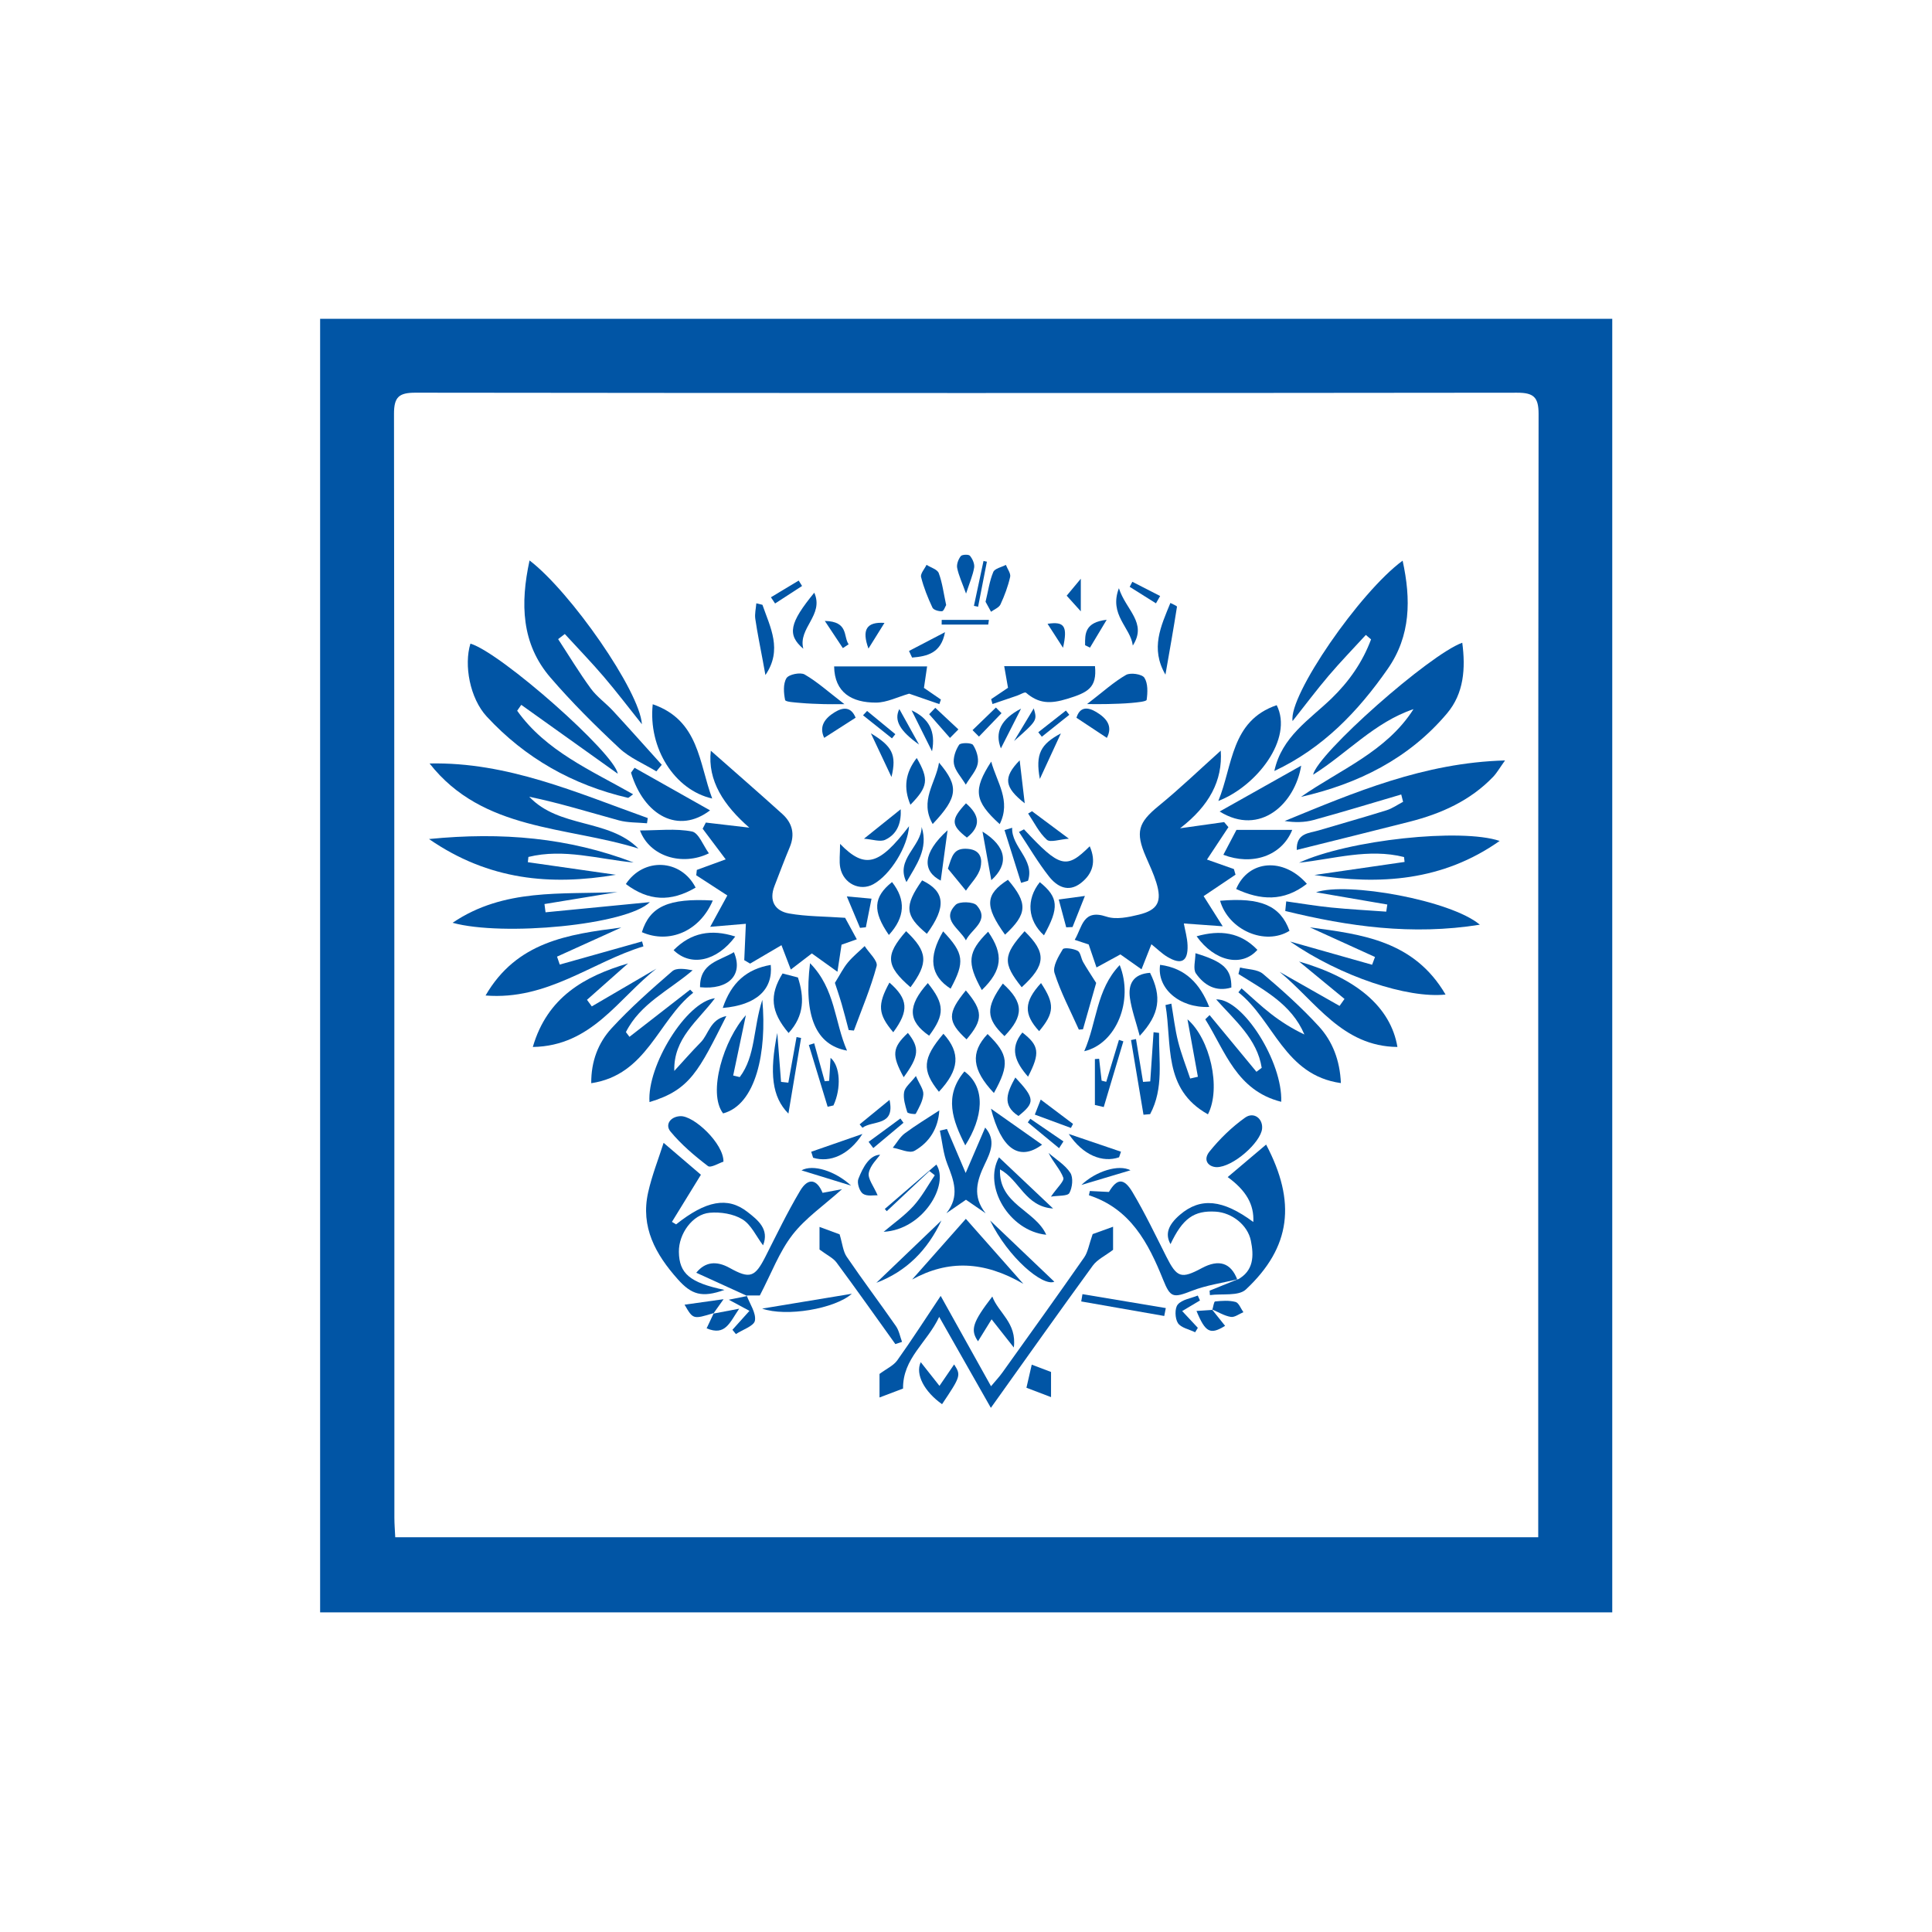 <svg version="1.1" id="Слой_1" xmlns="http://www.w3.org/2000/svg" xmlns:xlink="http://www.w3.org/1999/xlink" x="0px" y="0px"
	 viewBox="0 0 2000 2000" style="enable-background:new 0 0 2000 2000;" xml:space="preserve">
<style type="text/css">
	.st0{opacity:0.3;fill:#E4FC00;}
	.st1{opacity:0.5;}
	.st2{fill:#0155A5;}
</style>
<g>
	<path class="st2" d="M1669,1669.12c-446.48,0-891.41,0-1337.61,0c0-446.49,0-892.1,0-1339.08c445.85,0,891.2,0,1337.61,0
		C1669,776.29,1669,1221.92,1669,1669.12z M1592.37,1591.38c0-8.2,0-14.15,0-20.09c0-380.92-0.12-761.83,0.37-1142.75
		c0.02-17.62-5.3-22.03-22.39-22.01c-380.06,0.44-760.13,0.45-1140.19-0.02c-17.21-0.02-22.32,4.45-22.29,21.98
		c0.48,380.92,0.36,761.83,0.4,1142.75c0,6.42,0.55,12.83,0.89,20.14C803.71,1591.38,1196.7,1591.38,1592.37,1591.38z"/>
	<path class="st2" d="M1263.72,777.05c2.11,31.1-11.97,57.19-42.09,80.38c18.93-2.66,32.27-4.53,45.6-6.4
		c1.48,1.74,2.95,3.49,4.43,5.23c-7.37,11.13-14.73,22.27-22.19,33.55c7.72,2.73,17.8,6.29,27.87,9.85c0.56,1.93,1.11,3.86,1.67,5.8
		c-10.74,7.23-21.48,14.45-33.02,22.21c4.99,7.88,10.79,17.04,19.76,31.2c-16.7-1.2-28.05-2.02-40.25-2.9
		c1.24,6.94,3.59,14.77,3.86,22.66c0.58,16.7-6.47,20.59-21.01,11.86c-5.57-3.34-10.3-8.09-16.42-13.01
		c-3.11,7.9-6.18,15.66-10.24,25.95c-8.89-6.28-15.92-11.24-21.85-15.43c-8.51,4.65-16.62,9.08-24.74,13.51
		c-2.55-7.49-5.09-14.98-8.1-23.81c-3.11-1.03-8.05-2.66-14.47-4.79c7.94-13.24,8.28-32.23,32.82-24.03
		c9.94,3.32,22.78,0.64,33.63-2.03c19.79-4.87,24.1-13.66,18.01-33.31c-2.82-9.11-6.95-17.83-10.76-26.6
		c-11.17-25.69-7.84-35.47,13.16-52.62C1221.53,816.26,1242.18,796.37,1263.72,777.05z"/>
	<path class="st2" d="M874.85,950.11c2.29,4.2,6.78,12.44,12.11,22.24c-5.99,2.12-10.81,3.83-15.79,5.59
		c-1.13,7.48-2.34,15.46-4.25,28.03c-10.76-7.7-18.55-13.28-26.51-18.98c-5.95,4.56-12.54,9.61-21.77,16.69
		c-3.72-9.71-6.73-17.56-9.67-25.23c-10.17,5.97-21.32,12.52-32.47,19.07c-2.02-1.19-4.03-2.38-6.05-3.56
		c0.54-12.37,1.09-24.74,1.66-37.65c-9.17,0.78-20.11,1.7-36.9,3.12c7.46-13.66,12.57-23.01,17.72-32.44
		c-10.09-6.55-21.14-13.72-32.18-20.89c0.2-1.86,0.41-3.71,0.61-5.57c10.24-3.75,20.49-7.49,29.87-10.93
		c-7.45-9.91-15.65-20.81-23.84-31.71c1.1-2.12,2.2-4.25,3.29-6.37c14.01,1.64,28.02,3.28,45.01,5.27
		c-26.18-22.83-43.42-48.47-39.85-79.64c23.68,20.89,49.06,42.94,74.01,65.47c10.32,9.32,13.35,20.89,7.71,34.35
		c-5.56,13.27-10.59,26.76-15.79,40.18c-5.93,15.28,0.39,25.88,15.09,28.49C834.75,948.8,853.23,948.61,874.85,950.11z"/>
	<path class="st2" d="M1451.99,580.39c8.76,40.15,8.43,77.73-15.31,111.87c-30.83,44.34-67.33,82.34-117.49,105.88
		c7.66-35.47,36.21-52.94,59.03-74.93c18.32-17.66,32.31-37.8,41.09-61.32c-1.8-1.54-3.61-3.07-5.41-4.61
		c-12.86,14.03-26.15,27.71-38.47,42.2c-12.77,15.02-24.61,30.84-37.36,46.96C1333.72,720.16,1407.52,612.99,1451.99,580.39z"/>
	<path class="st2" d="M548.19,580.17c42.58,32.53,114.05,135.25,116.32,169.55c-14.44-18.07-26.53-34.05-39.54-49.24
		c-12.95-15.13-26.82-29.47-40.28-44.16c-2.3,1.76-4.6,3.52-6.9,5.29c11.2,17.13,21.79,34.7,33.85,51.2
		c6.31,8.63,15.55,15.06,22.89,23.01c17.03,18.46,33.71,37.24,50.53,55.89c-1.87,2.27-3.75,4.53-5.62,6.8
		c-12.85-7.84-27.43-13.82-38.19-23.88c-24.94-23.32-49.32-47.49-71.55-73.36C539.68,666.32,538.51,624.78,548.19,580.17z"/>
	<path class="st2" d="M535.37,735.75c29.69,41.7,76.14,61.53,120.03,86.48c-3.71,2.6-4.69,3.83-5.35,3.67
		c-57.17-13.31-106.33-41.05-146.11-84.05c-17.64-19.07-23.77-53.48-16.96-75.57c31.53,9.31,149.56,113.77,152.49,134.66
		c-33.15-23.66-66.51-47.47-99.86-71.28C538.19,731.68,536.78,733.71,535.37,735.75z"/>
	<path class="st2" d="M1346.71,824.95c40.75-28.39,88.46-46.76,116.56-90.85c-40.3,13.51-68.6,45.67-103.97,67.9
		c4.72-22.02,120.31-124.38,154.43-136.65c3.53,26.63,1.7,52.41-15.68,73.05C1458.47,785.43,1405.91,811.44,1346.71,824.95z"/>
	<path class="st2" d="M660.88,878.41c-74.76-23.37-161.11-17.83-216.18-88.06c80.65-1.75,152.51,30.29,225.86,56.51
		c-0.26,1.8-0.53,3.6-0.79,5.4c-9.73-0.93-19.84-0.49-29.14-3.03c-30.81-8.43-61.32-17.94-92.74-24.43
		C579.06,857.65,629.72,847.23,660.88,878.41z"/>
	<path class="st2" d="M1450.55,822.45c-30.23,8.88-60.36,18.11-90.75,26.42c-9.46,2.59-19.59,2.68-29.93,1.04
		c72.31-29.7,144.09-60.37,228.13-62.7c-5.43,7.55-8.38,12.88-12.46,17.12c-23.72,24.62-53.66,37.98-86.17,46.27
		c-38.68,9.86-77.45,19.38-116.99,29.25c-0.48-17.62,12.59-17.2,22.6-20.18c23.45-6.99,47.02-13.58,70.37-20.88
		c6.04-1.89,11.44-5.79,17.13-8.76C1451.83,827.5,1451.19,824.98,1450.55,822.45z"/>
	<path class="st2" d="M973.79,1341.52c18.06,32.4,34.4,61.73,52.12,93.51c4.65-5.57,8.53-9.67,11.78-14.22
		c28.35-39.61,56.77-79.17,84.63-119.11c3.92-5.62,4.95-13.25,8.81-24.17c3.26-1.18,11.45-4.13,21.12-7.62c0,10.58,0,18.86,0,23.9
		c-8.11,6.17-16.32,9.95-20.98,16.33c-35.03,48.05-69.37,96.6-105.53,147.26c-17.67-31.11-34.51-60.76-53.48-94.18
		c-12.77,27.04-37.75,42.81-37.42,74.2c-6.39,2.42-14.59,5.53-24.37,9.24c0-10.33,0-19.03,0-24.37c7.33-5.45,14.47-8.59,18.36-14.04
		C943.78,1387.32,957.68,1365.64,973.79,1341.52z"/>
	<path class="st2" d="M1280.91,1324.78c17.15-9.14,17.16-24.84,13.98-40.42c-3.35-16.48-19.83-29.02-36.39-30.06
		c-22.5-1.41-34.31,7.08-46.78,33.62c-5.74-10.23-2.67-19.77,9.81-30.45c21.23-18.17,44.25-15.89,75.89,7.52
		c0.97-17.95-7.31-32.49-26.51-46.49c13.3-11.24,26.6-22.49,39.77-33.64c31.26,59.3,25.93,106.14-20.96,150.01
		c-7.58,7.09-24.57,4.13-37.22,5.81c-0.11-1.53-0.22-3.06-0.33-4.59c9.76-3.95,19.51-7.9,29.27-11.85L1280.91,1324.78z"/>
	<path class="st2" d="M749.95,1335.31c-23.46,8.41-34.17,4.83-48.32-11.04c-23.01-25.8-38.68-54.04-30.71-89.77
		c3.97-17.79,10.8-34.94,16.04-51.44c13.58,11.62,27.08,23.16,38.62,33.03c-9.45,15.37-19.72,32.08-29.99,48.78
		c1.44,0.86,2.88,1.73,4.32,2.59c30.78-24.48,53.17-28.95,73.71-13c10.93,8.49,23.03,18.04,16.29,34.7
		c-7.16-9.48-12.31-21.37-21.36-26.91c-9.32-5.7-22.66-7.8-33.83-6.82c-17.86,1.56-32.2,21.85-31.94,40.5
		C703.1,1318.29,713.9,1327.76,749.95,1335.31z"/>
	<path class="st2" d="M1344.75,893.08c51.73-23.77,167.7-36.01,207.68-22.55c-58.87,41.48-123.78,45.81-191.72,35.26
		c31.1-4.51,62.2-9.01,93.3-13.52c-0.19-1.69-0.37-3.38-0.56-5.07C1416.79,877.97,1380.89,889.2,1344.75,893.08z"/>
	<path class="st2" d="M546.43,892.54c30.38,4.35,60.76,8.69,91.14,13.04c-67.36,11.29-131.43,5.83-193.47-37.02
		c75.64-7.51,144.77-1.37,211.84,24.31c-36.28-3.45-72.19-14.8-108.94-5.77C546.8,888.9,546.62,890.72,546.43,892.54z"/>
	<path class="st2" d="M639.22,923.46c-25.19,4.14-50.39,8.27-75.58,12.41c0.37,2.85,0.73,5.69,1.1,8.54
		c34.82-3.39,69.65-6.79,107.99-10.52c-24.06,23.75-152.27,35.71-204.21,21.37C521.85,919.13,581.46,926.22,639.22,923.46z"/>
	<path class="st2" d="M1331.49,933.11c15.53,2.16,31.01,4.8,46.61,6.36c18.93,1.89,37.95,2.88,56.93,4.26
		c0.37-2.46,0.74-4.91,1.11-7.37c-25.39-4.36-50.78-8.71-73.78-12.66c32.16-11.16,139.72,8.29,169.57,33.55
		c-70.2,11.24-136.11,1.81-201.43-14.2C1330.83,939.74,1331.16,936.42,1331.49,933.11z"/>
	<path class="st2" d="M1496.43,1029.55c-39.4,4.2-108.6-18.62-160.95-54.88c28.3,8.01,56.6,16.03,84.91,24.04
		c1-2.68,2.01-5.36,3.01-8.04c-22.31-10.15-44.62-20.3-67.39-30.65C1410.07,967.22,1463.82,973.82,1496.43,1029.55z"/>
	<path class="st2" d="M502.65,1030.54c32.26-55.65,85.24-63.33,140.51-70.38c-23.22,10.52-44.87,20.33-66.52,30.14
		c0.94,2.74,1.88,5.48,2.82,8.22c28.4-7.99,56.81-15.98,85.21-23.96c0.47,1.71,0.93,3.41,1.4,5.11
		C612.4,995.99,566.64,1035.68,502.65,1030.54z"/>
	<path class="st2" d="M717.59,1027.68c-36.61,28.9-47.85,84.98-105.54,93.65c-0.2-22.57,7.24-41.85,21.03-56.85
		c19.41-21.11,41.09-40.24,62.81-59.04c4.41-3.82,13.32-2.46,21.14-1c-24.36,20.87-54.25,34.39-69.09,63.99
		c1.23,1.63,2.45,3.26,3.68,4.89c20.95-16.28,41.89-32.56,62.84-48.85C715.5,1025.54,716.54,1026.61,717.59,1027.68z"/>
	<path class="st2" d="M1283.71,1001.53c8.03,2.07,18.03,1.8,23.72,6.62c20.16,17.04,39.93,34.82,57.75,54.24
		c14.26,15.54,21.88,35.21,22.9,58.82c-58.42-8.09-69.46-65.09-106.1-93.98c1.09-1.36,2.18-2.72,3.27-4.09
		c10.14,8.87,19.91,18.22,30.53,26.47c10.62,8.26,22.1,15.42,34.52,21.28c-13.29-31.4-41.75-45.95-68.26-62.61
		C1282.6,1006.03,1283.15,1003.78,1283.71,1001.53z"/>
	<path class="st2" d="M1391.83,1034.09c-16.79-13.83-33.58-27.66-47.03-38.73c59.08,17.07,94.81,46.94,101.81,88.45
		c-57.18-0.52-84.53-47.02-121.93-77.7c20.67,11.73,41.35,23.46,62.02,35.2C1388.41,1038.9,1390.12,1036.49,1391.83,1034.09z"/>
	<path class="st2" d="M551.57,1083.82c15.06-51.74,53.6-73.19,98.61-86.51c-13.94,12.36-28.24,25.03-42.53,37.7
		c1.66,2.27,3.32,4.54,4.98,6.81c22.3-13.03,44.6-26.06,66.91-39.09C640.08,1033.4,612.72,1082.89,551.57,1083.82z"/>
	<path class="st2" d="M773.48,1341.57c-17.38-7.93-34.76-15.85-52.71-24.03c9.09-11.23,20.69-12.71,34.65-4.94
		c20.9,11.63,26.12,9.62,36.94-11.7c11.64-22.95,22.83-46.2,35.97-68.28c8.18-13.74,17.28-12.1,23.18,2.19
		c6.35-1.19,12.7-2.37,20.14-3.77c-18.59,16.71-37.8,29.82-51.34,47.31c-13.65,17.64-21.67,39.62-33.74,62.73
		c-1.93,0-7.77,0-13.61,0L773.48,1341.57z"/>
	<path class="st2" d="M1281.45,1324.23c-15.92,3.87-32.47,6.1-47.59,12.01c-19.54,7.64-22.28,7.2-29.82-11.56
		c-15.23-37.87-33.68-73.31-76.81-87.36c0.32-1.47,0.65-2.93,0.97-4.4c6.43,0.32,12.85,0.64,19.75,0.98
		c8.29-13.98,15.4-14.94,24.45,0.28c12.8,21.53,23.66,44.23,34.95,66.63c11.01,21.84,15.35,23.43,36.82,11.9
		c17.74-9.53,30.14-5.45,36.73,12.06C1280.91,1324.78,1281.45,1324.23,1281.45,1324.23z"/>
	<path class="st2" d="M1026.04,723.77c5.93-4,11.85-8,17.45-11.78c-1.52-8.67-2.92-16.58-3.94-22.38c31.1,0,62.51,0,93.97,0
		c2.21,22.37-7.39,27.26-28.5,33.76c-17.86,5.5-29.67,5.1-42.9-6.27c-1.24-1.07-5.95,1.92-9.06,2.98
		c-8.54,2.92-17.08,5.82-25.63,8.73C1026.98,727.13,1026.51,725.45,1026.04,723.77z"/>
	<path class="st2" d="M863.49,689.87c31.91,0,63.8,0,96.25,0c-0.85,5.77-1.95,13.22-3.27,22.24c5.11,3.51,11.34,7.79,17.56,12.07
		c-0.55,1.57-1.1,3.13-1.65,4.7c-11.31-3.91-22.63-7.83-31.23-10.8c-11.93,3.4-23.1,9.2-34.29,9.25
		C881.92,727.42,863.9,717.04,863.49,689.87z"/>
	<path class="st2" d="M1321.63,729.99c17.48,34.7-20.79,83.92-60.42,99.14C1276.36,792.49,1274.01,746.26,1321.63,729.99z"/>
	<path class="st2" d="M675.71,729.03c48.17,16.64,47.78,61.06,61.56,97.59C698.45,817.91,670.85,774.61,675.71,729.03z"/>
	<path class="st2" d="M672.35,1140.86c-2.65-37.56,38.09-103.97,67.75-107.47c-17.66,23.59-43.01,41.34-42.08,75.24
		c9.11-9.91,17.96-20.08,27.4-29.65c8.21-8.32,9.58-23.73,26.51-27.17C723.38,1108.28,714.68,1128.26,672.35,1140.86z"/>
	<path class="st2" d="M1326.31,1140.58c-46.35-11.68-57.99-52.51-78.6-85.4c1.48-1.45,2.97-2.9,4.45-4.36
		c16.17,19.56,32.34,39.12,48.51,58.68c1.82-1.36,3.63-2.73,5.45-4.09c-4.66-29.77-27.53-48.76-47.16-70.83
		C1286.73,1033.73,1327.98,1099.47,1326.31,1140.58z"/>
	<path class="st2" d="M1212.58,1038.96c2.26,13.11,3.75,26.42,6.99,39.28c3.27,12.97,8.27,25.51,12.51,38.24
		c2.66-0.61,5.32-1.21,7.97-1.82c-3.67-20.23-7.33-40.46-10.78-59.46c23.25,20.04,35.2,71.06,21.19,98.34
		c-46.91-26.15-37.02-72.82-43.95-113.13C1208.54,1039.93,1210.56,1039.44,1212.58,1038.96z"/>
	<path class="st2" d="M748.56,1152.6c-16.4-21.39,0.93-76.87,23.58-101.68c-4.37,20.77-8.76,41.62-13.15,62.46
		c2.27,0.54,4.53,1.08,6.8,1.62c16.52-21.88,13.8-50.57,23.36-79.96C794.05,1088.96,782.68,1143.49,748.56,1152.6z"/>
	<path class="st2" d="M999.84,1261.73c18.18,20.56,36.76,41.56,59.51,67.29c-40.77-23.68-77.81-25.02-115.14-4.46
		C962.95,1303.4,981.68,1282.25,999.84,1261.73z"/>
	<path class="st2" d="M980.27,1168.7c5.74,13.48,11.47,26.97,19.39,45.56c8.06-18.76,13.98-32.53,20.2-47
		c11.44,13.05,5.52,25.51-0.36,37.75c-8.08,16.84-13.31,33.38,0.85,50.99c-6.57-4.52-13.14-9.04-20.38-14.03
		c-6.25,4.31-13.27,9.14-20.29,13.98c14.14-17.58,7.75-33.78,1.01-50.94c-4.27-10.86-5.26-23-7.72-34.57
		C975.4,1169.87,977.83,1169.29,980.27,1168.7z"/>
	<path class="st2" d="M1116.82,1065.84c-8.66-19.44-18.76-38.42-25.17-58.57c-2.17-6.81,4.03-17.17,8.54-24.63
		c1.22-2.02,10.92-0.72,15.37,1.62c3.08,1.62,3.51,7.84,5.7,11.67c3.62,6.34,7.7,12.41,13.49,21.6c-3.65,12.83-8.66,30.41-13.66,48
		C1119.67,1065.63,1118.24,1065.73,1116.82,1065.84z"/>
	<path class="st2" d="M878.55,1066.31c-2.42-9.07-4.68-18.19-7.32-27.2c-2.5-8.52-5.41-16.91-6.94-21.64
		c5.24-8.4,8.6-15.27,13.35-21.01c5.16-6.24,11.59-11.43,17.47-17.08c4.42,6.98,13.83,15.3,12.38,20.72
		c-6.07,22.72-15.39,44.56-23.53,66.73C882.16,1066.66,880.36,1066.49,878.55,1066.31z"/>
	<path class="st2" d="M656.89,794.81c25.54,14.41,51.08,28.81,78.14,44.07c-32.47,24.82-68.23,5.79-81.8-38.98
		C654.45,798.21,655.67,796.51,656.89,794.81z"/>
	<path class="st2" d="M1262.57,840.07c28.96-16.29,54.99-30.93,84.41-47.47C1340.66,831.76,1304.65,866.16,1262.57,840.07z"/>
	<path class="st2" d="M926.88,1391.4c-20.23-28.2-40.26-56.54-60.9-84.44c-3.5-4.73-9.65-7.5-17.62-13.46c0-3.99,0-12.65,0-23.39
		c9.16,3.38,16.82,6.2,20.8,7.67c2.94,9.7,3.51,17.56,7.34,23.19c16.53,24.27,34.21,47.75,50.98,71.85
		c3.23,4.65,4.26,10.82,6.3,16.29C931.47,1389.87,929.18,1390.64,926.88,1391.4z"/>
	<path class="st2" d="M1263.03,932.46c42.24-3.67,62.35,5.03,71.86,31.11C1309.6,979.23,1271.78,962.86,1263.03,932.46z"/>
	<path class="st2" d="M737.88,932.2c-13.44,31.71-44.89,45.26-73.41,32.78C672.73,938.37,691.96,929.61,737.88,932.2z"/>
	<path class="st2" d="M1159.12,999.06c14.61,36.62-3.48,81.48-36.72,89.16C1135.58,1058.34,1134.7,1024.46,1159.12,999.06z"/>
	<path class="st2" d="M838.56,997.1c26.36,26.71,25.2,60.78,38.28,90.49C844.52,1081.78,831.83,1051.74,838.56,997.1z"/>
	<path class="st2" d="M869.64,873.59c25.91,26.62,40.65,21.89,71.39-18.29c-1.33,21.22-19.18,50.22-36.96,60.03
		c-13.79,7.61-30.92-0.52-34.22-17.02C868.52,891.65,869.64,884.49,869.64,873.59z"/>
	<path class="st2" d="M720.1,918.84c-25.79,15.15-48.68,13.98-72.23-3.68C666.35,887.23,704.95,889.19,720.1,918.84z"/>
	<path class="st2" d="M1352.87,914.93c-24.27,18.86-48.27,16.86-73.2,5.36C1292.28,890.2,1328.55,887.12,1352.87,914.93z"/>
	<path class="st2" d="M1259.28,1208.24c-8.79-0.47-14.14-7.57-7.25-16.12c10.6-13.15,23.14-25.38,36.88-35.15
		c9.07-6.45,18.59,1.05,17.6,11.43C1305.16,1182.61,1276.34,1208.39,1259.28,1208.24z"/>
	<path class="st2" d="M748.91,1202.55c-4.46,1.39-13.15,6.76-16.05,4.55c-13.98-10.67-27.69-22.32-38.83-35.81
		c-5.62-6.8-0.47-15.18,10.03-15.84C718.13,1154.55,749.33,1183.94,748.91,1202.55z"/>
	<path class="st2" d="M1060.03,858.51c37.23,39.89,43.76,41.65,68.05,17.55c6.81,15.56,3.42,28.38-9.32,38.19
		c-12.99,10-24.68,3.44-32.81-6.88c-11.45-14.53-20.85-30.69-31.13-46.15C1056.56,860.32,1058.3,859.41,1060.03,858.51z"/>
	<path class="st2" d="M1279.97,859.11c18.64,0,37.54,0,57.74,0c-10.88,27.14-41.57,37.21-71.29,25.77
		C1270.8,876.56,1275.14,868.3,1279.97,859.11z"/>
	<path class="st2" d="M969.32,1205.54c13.65,20.59-13.56,67.43-54.57,69.62c10.38-8.81,21.76-16.71,30.85-26.7
		c8.61-9.47,14.82-21.13,22.08-31.82c-1.84-1.46-3.67-2.92-5.51-4.38c-14.73,13.85-29.46,27.71-44.19,41.56
		c-0.68-0.77-1.37-1.54-2.05-2.3C934.15,1235.82,952.37,1220.13,969.32,1205.54z"/>
	<path class="st2" d="M662.52,859.68c18.7,0,36.78-2.23,53.78,1.07c7,1.36,11.69,14.62,17.54,22.61
		C706,896.97,672.4,886.47,662.52,859.68z"/>
	<path class="st2" d="M1034.12,1198.06c18.58,17.56,36.06,34.09,56.05,52.99c-28.93-1.95-34.66-29.49-54.98-40.5
		c-1.45,36.3,36.55,42.13,47.88,67.67C1044.88,1274.36,1017.42,1228.26,1034.12,1198.06z"/>
	<path class="st2" d="M999.24,1185.67c-13.11-25.81-22.42-50.9-0.87-76.54C1021.32,1126.06,1017.33,1157.31,999.24,1185.67z"/>
	<path class="st2" d="M1190.52,1007.06c12.28,24.68,10.19,42.78-10.69,65.25c-4-14.98-8.32-26.8-10.1-38.99
		C1167.66,1019.08,1172.79,1008.26,1190.52,1007.06z"/>
	<path class="st2" d="M816.35,1069.35c-18.53-21.88-20.1-39.18-6.26-61.6c5,1.29,10.12,2.62,15.92,4.12
		C832.55,1031.96,833.02,1051.22,816.35,1069.35z"/>
	<path class="st2" d="M1057.66,1021.99c-19.81-24.92-19.39-33.06,2.99-58.01C1083.54,986.34,1082.89,998.93,1057.66,1021.99z"/>
	<path class="st2" d="M1125.31,728.86c16.62-12.78,27.67-22.89,40.34-30.18c4.61-2.65,16.58-0.85,19.01,2.9
		c3.8,5.88,3.42,15.31,2.35,22.89c-0.25,1.8-10.18,2.69-15.73,3.2c-8.21,0.76-16.48,0.91-24.72,1.15
		C1140.78,729,1135.01,728.86,1125.31,728.86z"/>
	<path class="st2" d="M874.13,728.94c-10.23,0-15.65,0.14-21.07-0.03c-8.19-0.27-16.41-0.5-24.57-1.25
		c-5.55-0.51-15.33-0.99-15.74-3.01c-1.51-7.36-2.19-16.77,1.39-22.62c2.4-3.91,14.4-6.36,18.83-3.8
		C846,705.74,857.38,716.08,874.13,728.94z"/>
	<path class="st2" d="M938,963.95c22.41,21.31,23.3,32.69,4.55,58.05C916.94,999.85,916.08,988.89,938,963.95z"/>
	<path class="st2" d="M1040.41,967.55c-21.29-29.61-20.66-41.56,2.99-56.8C1064.17,934.98,1063.59,946.12,1040.41,967.55z"/>
	<path class="st2" d="M1200.93,998.78c26.3,3.48,41.25,19.46,50.86,43.61C1220.78,1043.69,1197.36,1022.94,1200.93,998.78z"/>
	<path class="st2" d="M1183.74,1153.97c-4.3-25.77-8.61-51.54-12.91-77.3c1.71-0.35,3.43-0.7,5.14-1.04
		c2.44,14.78,4.87,29.55,7.31,44.33c2.48-0.17,4.97-0.34,7.45-0.51c1.14-16.97,2.29-33.94,3.43-50.9c1.9,0.23,3.8,0.47,5.69,0.7
		c-0.45,28.29,5.14,57.18-9.24,84.1C1188.32,1153.55,1186.03,1153.76,1183.74,1153.97z"/>
	<path class="st2" d="M748.19,1043.43c8.75-26.07,24.56-40.23,49.68-44.55C800.33,1024.24,783.14,1040.49,748.19,1043.43z"/>
	<path class="st2" d="M1028.88,1131.48c-22.8-24.19-24.48-42.02-6.53-61.06C1044.17,1091.66,1045.39,1101.79,1028.88,1131.48z"/>
	<path class="st2" d="M959.49,966.66c-22.75-18.84-23.63-28.75-4.93-55.31C978.47,922.84,979.89,938.76,959.49,966.66z"/>
	<path class="st2" d="M976.64,1070.14c18.09,19.94,16.42,37.45-4.68,60.05C954.13,1108.15,954.95,1095.54,976.64,1070.14z"/>
	<path class="st2" d="M1238.73,969.24c24.57-6.95,45.49-4.13,62.91,14.03C1285.56,1001.55,1257.31,995.31,1238.73,969.24z"/>
	<path class="st2" d="M761.13,969.48c-18.93,25.58-45.91,31.64-63.82,14.12C715.21,965.44,736.18,961.46,761.13,969.48z"/>
	<path class="st2" d="M1016.38,1024.91c-15.86-28.6-14.57-39.38,6.52-60.41C1039.19,987.97,1037.71,1004.31,1016.38,1024.91z"/>
	<path class="st2" d="M816.16,1152.79c-17.04-17.16-19.85-41.97-11.51-83.48c1.3,16.88,2.59,33.76,3.89,50.65
		c2.52,0.27,5.03,0.55,7.55,0.82c2.83-15.73,5.66-31.46,8.49-47.19c1.57,0.3,3.14,0.61,4.7,0.91
		C824.91,1100.59,820.54,1126.69,816.16,1152.79z"/>
	<path class="st2" d="M976.34,964.14c21.63,22.85,22.64,31.55,7.73,59.32C963.19,1010.1,960.42,991.16,976.34,964.14z"/>
	<path class="st2" d="M1038.13,1018.19c21.76,19.62,21.96,33.41,1.7,54.41C1020.67,1054.42,1020.14,1043.08,1038.13,1018.19z"/>
	<path class="st2" d="M960.47,1017.69c17.55,21.82,17.67,32.59,1.37,54.45C939.84,1056.95,939.22,1041.43,960.47,1017.69z"/>
	<path class="st2" d="M1026.1,788.41c5.85,21.56,20.83,40.58,8.79,64.73C1008.61,829.22,1007.09,817.79,1026.1,788.41z"/>
	<path class="st2" d="M981.28,899.24c4.3-13.19,5.84-21.73,20.61-20.51c14.31,1.18,14.94,11.76,13.06,19.55
		c-2.07,8.62-9.77,15.88-15.02,23.73C993.71,914.42,987.49,906.83,981.28,899.24z"/>
	<path class="st2" d="M965.52,853.03c-13.95-24.24,3.17-42.23,6.55-63.56C992.9,814.08,991.76,825.21,965.52,853.03z"/>
	<path class="st2" d="M1076.4,913.2c19.41,15.72,20.25,26.44,4.3,55.05C1063.77,952.79,1062.08,931.17,1076.4,913.2z"/>
	<path class="st2" d="M724.68,1021.97c-0.3-25.43,20.41-27.3,35.03-36.29C769.77,1008.99,754.34,1024.97,724.68,1021.97z"/>
	<path class="st2" d="M923.43,913.1c14.57,18.53,13.5,36.45-3.27,54.78C903.11,943.21,903.98,928.63,923.43,913.1z"/>
	<path class="st2" d="M1025.85,1147.71c18.14,12.77,35.19,24.77,52.92,37.26C1054.7,1202.83,1036.38,1188.86,1025.85,1147.71z"/>
	<path class="st2" d="M1027.24,1342.17c6.31,17.04,25.55,27.19,22.25,52.76c-9.28-11.77-15.71-19.93-23-29.17
		c-5.34,8.64-9.64,15.59-14.06,22.75C1004.25,1376.7,1006.74,1368.83,1027.24,1342.17z"/>
	<path class="st2" d="M1274.69,1022.27c-16.03,4.84-28.2-2.44-36.64-14.53c-3.23-4.63-0.53-13.39-0.53-20.97
		C1267.04,995.64,1274.97,1003.51,1274.69,1022.27z"/>
	<path class="st2" d="M972.37,1149.5c-1.12,18.39-10.09,33.06-25.75,41.84c-5.22,2.93-14.8-1.92-22.39-3.21
		c4.07-5.02,7.35-11.1,12.38-14.85C947.94,1164.83,960.14,1157.52,972.37,1149.5z"/>
	<path class="st2" d="M999.85,1025.29c17.96,21.31,18.09,30.3,0.73,50.66C980.6,1057.52,980.47,1048.93,999.85,1025.29z"/>
	<path class="st2" d="M999.92,973.44c-6.59-12.36-25.94-21.31-10.62-36.79c3.69-3.73,18.32-3.34,21.76,0.56
		C1025.14,953.19,1005.58,961.57,999.92,973.44z"/>
	<path class="st2" d="M953.15,1410.11c6.12,7.75,11.88,15.03,19.39,24.54c5.5-8.04,10.24-14.98,15.17-22.2
		c7.21,11.22,6.9,12.19-12.5,41.15C956.92,1440.7,947.25,1422.67,953.15,1410.11z"/>
	<path class="st2" d="M979.45,626.33c-0.94,1.53-2.42,6.25-4.28,6.41c-3.3,0.27-8.78-1.32-9.91-3.73
		c-4.76-10.19-9.06-20.77-11.76-31.64c-0.88-3.53,3.61-8.39,5.65-12.64c4.38,2.8,11.2,4.69,12.65,8.58
		C975.5,603.22,976.8,614.03,979.45,626.33z"/>
	<path class="st2" d="M999.78,812.25c-4.94-8.15-10.97-14.32-12.25-21.35c-1.15-6.27,1.65-14.35,5.33-19.89
		c1.57-2.36,12.81-2.26,14.42,0.17c3.57,5.39,6.06,13.41,4.84,19.53C1010.71,797.76,1004.82,803.91,999.78,812.25z"/>
	<path class="st2" d="M1024.93,1263.42c22.37,21.33,44.75,42.66,66.52,63.41C1079.45,1332.08,1043.68,1301.85,1024.93,1263.42z"/>
	<path class="st2" d="M924.7,1068.59c-15.81-18.72-16.55-28.36-3.95-51.42C940.23,1034.2,941.16,1046.28,924.7,1068.59z"/>
	<path class="st2" d="M1020.24,622.94c2.79-11.51,4.16-21.68,8-30.81c1.53-3.64,8.53-4.97,13.04-7.36c1.6,4.19,5.25,8.83,4.42,12.47
		c-2.21,9.75-5.78,19.33-10,28.43c-1.54,3.33-6.42,5.13-9.78,7.62C1023.89,629.59,1021.86,625.89,1020.24,622.94z"/>
	<path class="st2" d="M856.76,1145.68c-6.48-21.3-12.96-42.61-19.44-63.91c1.84-0.59,3.69-1.18,5.53-1.77
		c3.63,13.09,7.25,26.18,10.88,39.27c1.54-0.13,3.08-0.26,4.62-0.39c0.47-7.8,0.94-15.61,1.44-23.82
		c10.12,8.49,11.22,31.58,2.99,49.29C860.78,1144.8,858.77,1145.24,856.76,1145.68z"/>
	<path class="st2" d="M1206.46,698.38c-15.79-27.2-4.73-50.03,5.12-74.21c2.46,1.37,6.96,3.02,6.82,3.94
		C1214.85,650.88,1210.79,673.57,1206.46,698.38z"/>
	<path class="st2" d="M1077.67,1017.67c14.37,21.66,13.86,30.86-1.95,49.78C1059.59,1049.88,1059.84,1037.14,1077.67,1017.67z"/>
	<path class="st2" d="M789.27,626.09c8.08,23.39,21.01,46.5,3.09,72.71c-1.03-5.65-1.85-10.17-2.68-14.69
		c-2.66-14.47-5.67-28.88-7.79-43.43c-0.76-5.21,0.64-10.74,1.06-16.13C785.06,625.06,787.17,625.58,789.27,626.09z"/>
	<path class="st2" d="M907.21,1327.94c22.45-21.5,44.9-43,67.34-64.5C960.33,1293.87,938.49,1316.14,907.21,1327.94z"/>
	<path class="st2" d="M788.97,1354.66c32.41-5.36,61.12-10.11,92.87-15.36C863.94,1355.01,813.84,1363.38,788.97,1354.66z"/>
	<path class="st2" d="M1205.22,1362.3c-28.65-5.02-57.29-10.03-85.94-15.05c0.43-2.52,0.86-5.03,1.29-7.55
		c28.76,4.8,57.51,9.6,86.27,14.41C1206.3,1356.83,1205.76,1359.57,1205.22,1362.3z"/>
	<path class="st2" d="M1133.43,1143.87c0-15.84,0-31.68,0-47.52c1.46-0.11,2.92-0.21,4.38-0.32c0.86,7.56,1.72,15.12,2.58,22.67
		c1.6,0.39,3.19,0.79,4.79,1.18c4.38-14.47,8.77-28.94,13.16-43.41c1.52,0.5,3.03,1,4.55,1.51c-6.77,22.68-13.54,45.35-20.3,68.03
		C1139.53,1145.3,1136.48,1144.58,1133.43,1143.87z"/>
	<path class="st2" d="M831.59,671.57c-16.99-14.4-14.28-26.8,11.34-58.01C853.28,636.83,825.93,649.99,831.59,671.57z"/>
	<path class="st2" d="M1064.23,1114.6c-13.22-15.14-19.43-29.31-5.89-45.75C1075.78,1082.36,1076.94,1090.03,1064.23,1114.6z"/>
	<path class="st2" d="M935.49,1115.15c-12.64-23.15-11.84-30.59,4.35-45.88C952.14,1084.67,951.47,1093.34,935.49,1115.15z"/>
	<path class="st2" d="M1158.45,1198.03c-17.09,5.9-37.41-2.07-52.12-24.18c21.07,7.16,37.59,12.78,54.11,18.39
		C1159.77,1194.17,1159.11,1196.1,1158.45,1198.03z"/>
	<path class="st2" d="M948.98,784.66c12.85,22.13,11.74,29.81-6.51,48.42C935.06,815.49,937.15,800.06,948.98,784.66z"/>
	<path class="st2" d="M1051.08,1115.42c20.34,21.77,20.58,25.89,3.24,39.83C1036.58,1143.91,1042.88,1130.36,1051.08,1115.42z"/>
	<path class="st2" d="M954.09,856.05c7.25,22.79-5.71,39.5-15.74,57.1C926.56,889.56,953.93,876.22,954.09,856.05z"/>
	<path class="st2" d="M1158.28,608.91c7.18,22.62,29.64,35.68,14.4,59.36C1170.4,649.52,1147.74,636.52,1158.28,608.91z"/>
	<path class="st2" d="M948.15,1113.9c3.6,8.37,8.05,13.88,7.67,19.03c-0.51,6.87-4.45,13.65-7.8,19.99
		c-0.47,0.89-8.41-0.2-8.83-1.59c-2.04-6.73-4.38-14.17-3.27-20.8C936.76,1125.4,942.57,1121.11,948.15,1113.9z"/>
	<path class="st2" d="M1026.2,911.15c-2.95-16.26-5.89-32.48-9.12-50.3C1042.35,876.57,1044.52,894.71,1026.2,911.15z"/>
	<path class="st2" d="M839.77,1192.3c16.42-5.71,32.84-11.41,53.02-18.43c-13.95,21.73-33.56,30.01-51.05,24.63
		C841.09,1196.43,840.43,1194.36,839.77,1192.3z"/>
	<path class="st2" d="M973.84,911.59c-19.03-9.78-19.25-28.35,7.08-52.09C978.23,879.24,976.01,895.56,973.84,911.59z"/>
	<path class="st2" d="M1062.57,1436.59c1.98-8.64,3.72-16.2,5.49-23.9c7.02,2.66,13.05,4.95,19.97,7.57c0,7.27,0,15.88,0,26.04
		C1078.33,1442.6,1070.19,1439.5,1062.57,1436.59z"/>
	<path class="st2" d="M1060.8,831.58c-21.22-16.7-22.56-26.7-5.24-44.49C1057.31,801.92,1059.06,816.75,1060.8,831.58z"/>
	<path class="st2" d="M1057.05,913.92c-5.73-18.2-11.46-36.41-17.18-54.61c2.64-0.8,5.27-1.6,7.91-2.4
		c-0.78,20.13,23.61,32.85,16.41,54.86C1061.81,912.49,1059.43,913.21,1057.05,913.92z"/>
	<path class="st2" d="M999.98,831.58c14.26,12.28,15.74,23.83,0.93,35.49C984.36,854.17,984.09,848.56,999.98,831.58z"/>
	<path class="st2" d="M885.74,742.96c-11,7.05-21.33,13.67-32.55,20.87c-5.58-11.82,0.55-20.17,10.87-26.52
		C872.79,731.93,881.03,731.45,885.74,742.96z"/>
	<path class="st2" d="M894.39,868.24c14.98-12.02,26.57-21.31,38.01-30.49c0.66,12.41-2.46,25.22-16.03,31.6
		C911.1,871.83,903.27,868.88,894.39,868.24z"/>
	<path class="st2" d="M1106.5,868.22c-9.67,0.69-19.31,4.24-22.85,1.04c-8.04-7.27-13.07-17.85-19.32-27.09
		c1.33-0.8,2.66-1.59,4-2.39C1079.8,848.34,1091.28,856.89,1106.5,868.22z"/>
	<path class="st2" d="M1145.82,763.85c-10.79-7.14-21.01-13.91-31.47-20.83c3.43-11.34,11.42-11.43,20.51-5.95
		C1145.41,743.42,1152.27,751.61,1145.82,763.85z"/>
	<path class="st2" d="M908.5,1237.36c-3.38-0.21-10.76,1.37-15.12-1.55c-3.62-2.43-6.42-11.19-4.83-15.32
		c4.87-12.61,11.71-24.72,22.54-25.13c-2.79,4.15-10.25,10.94-11.73,18.84C898.21,1220.36,904.47,1227.92,908.5,1237.36z"/>
	<path class="st2" d="M1103.74,959.96c-2.42-9.03-4.85-18.07-7.73-28.8c9.3-1.27,16.01-2.18,27.08-3.69
		c-4.94,12.42-8.87,22.32-12.81,32.21C1108.1,959.78,1105.92,959.87,1103.74,959.96z"/>
	<path class="st2" d="M940.99,673.89c12.42-6.49,24.84-12.97,37.27-19.46c-3.99,21.77-18.46,25.01-34.07,26.28
		C943.12,678.45,942.06,676.17,940.99,673.89z"/>
	<path class="st2" d="M1223.78,1357.2c5.91,6.33,11.07,11.85,16.22,17.37c-0.93,1.53-1.86,3.05-2.79,4.58
		c-6.17-3.04-14.64-4.58-17.85-9.53c-3.09-4.76-3.42-15.35-0.11-19.22c4.44-5.18,13.56-6.35,20.67-9.25
		c0.76,1.69,1.53,3.39,2.29,5.08C1236.51,1349.63,1230.8,1353.02,1223.78,1357.2z"/>
	<path class="st2" d="M772.96,1341.1c3.23,8.72,9.88,18.02,8.54,25.98c-0.94,5.6-12.75,9.37-19.7,13.95
		c-1.2-1.48-2.39-2.96-3.59-4.43c5.61-6.24,11.22-12.48,17.63-19.61c-5.81-3.13-11.76-6.34-21.38-11.52
		c8.75-1.74,13.94-2.78,19.08-3.85C773.48,1341.57,772.96,1341.1,772.96,1341.1z"/>
	<path class="st2" d="M1000.05,614.5c-3.99-11.07-7.56-18.59-9.18-26.51c-0.78-3.8,1.21-9.05,3.72-12.28
		c1.34-1.73,8.14-1.98,9.47-0.39c2.67,3.18,5.01,8.38,4.38,12.23C1007.12,595.52,1003.75,603.14,1000.05,614.5z"/>
	<path class="st2" d="M1087.94,1238.75c6.56-9.6,14.03-16.16,12.79-19.58c-3.07-8.46-10.11-15.48-15.28-25.66
		c7.73,6.73,17.18,12.34,22.54,20.61c3.23,4.98,2.16,15.21-0.97,20.89C1105.16,1238.38,1095.55,1237.49,1087.94,1238.75z"/>
	<path class="st2" d="M738.94,1359.28c-21.44,6.57-21.44,6.57-30.29-8.68c13.14-1.85,24.69-3.47,40.4-5.68
		c-5.19,7.3-7.91,11.12-10.62,14.94L738.94,1359.28z"/>
	<path class="st2" d="M902.2,930.3c-2.2,11.1-4.03,20.36-5.87,29.62c-2.01,0.2-4.02,0.41-6.03,0.61
		c-4.23-10.08-8.47-20.16-13.68-32.56C886.58,928.87,892.87,929.44,902.2,930.3z"/>
	<path class="st2" d="M1255,1355.98c0.94-3.05,1.63-8.6,2.86-8.72c7.03-0.7,14.51-1.28,21.18,0.52c3.41,0.92,5.46,6.9,8.12,10.6
		c-4.38,1.77-9.09,5.54-13.05,4.87c-6.76-1.13-13.05-5.05-19.54-7.8L1255,1355.98z"/>
	<path class="st2" d="M1071.24,1153.84c2.53-6.45,3.81-9.72,6.11-15.56c11.65,8.78,22.55,16.99,33.44,25.19
		c-0.73,1.39-1.46,2.78-2.18,4.17C1096.47,1163.15,1084.34,1158.67,1071.24,1153.84z"/>
	<path class="st2" d="M920.84,1138.61c5.95,27.67-17.01,20.82-28.05,28.83c-0.97-1.17-1.94-2.34-2.91-3.5
		C900.2,1155.5,910.52,1147.05,920.84,1138.61z"/>
	<path class="st2" d="M1076.44,806.36c-4.74-25.95,0.85-35.95,21.78-47.15C1092.32,771.96,1084.83,788.18,1076.44,806.36z"/>
	<path class="st2" d="M738.42,1359.85c7.4-1.41,14.79-2.81,26.77-5.09c-9.94,14.54-14.25,28.44-33.7,20.33
		c2.72-5.78,5.07-10.77,7.44-15.79C738.94,1359.28,738.42,1359.85,738.42,1359.85z"/>
	<path class="st2" d="M1023.02,646.55c-16.07,0-32.14,0-48.22,0c0.02-1.61,0.03-3.23,0.05-4.84c16.28,0,32.57,0,48.85,0
		C1023.48,643.32,1023.25,644.93,1023.02,646.55z"/>
	<path class="st2" d="M901.54,759.13c21.96,13.25,26.95,22.06,21.31,45.21C914.85,787.37,907.74,772.28,901.54,759.13z"/>
	<path class="st2" d="M1254.57,1355.45c4.54,5.67,9.08,11.34,13.64,17.05c-15.3,9.51-20.43,6.95-29.6-15.41
		c5.76-0.37,11.1-0.71,16.41-1.08C1255,1355.98,1254.57,1355.45,1254.57,1355.45z"/>
	<path class="st2" d="M1057.01,733.55c-7.76,15.3-14.29,28.15-20.9,41.18C1029.62,758.29,1035.92,744.5,1057.01,733.55z"/>
	<path class="st2" d="M943.68,735.33c17.82,8.3,25.22,21.47,21.16,42.41C957.12,762.27,950.4,748.8,943.68,735.33z"/>
	<path class="st2" d="M1006.77,755.83c8.06-7.8,16.12-15.6,24.18-23.39c1.94,1.95,3.88,3.89,5.82,5.84
		c-7.78,8.08-15.56,16.16-23.34,24.24C1011.21,760.29,1008.99,758.06,1006.77,755.83z"/>
	<path class="st2" d="M829.7,1211.55c11.85-6.63,34.92,0.6,51.38,15.82C864.3,1222.2,847.65,1217.08,829.7,1211.55z"/>
	<path class="st2" d="M1119.46,1226.65c15.14-14.41,38.7-21.6,50.82-15.18C1153.23,1216.55,1136.3,1221.61,1119.46,1226.65z"/>
	<path class="st2" d="M1096.36,1188.6c-5.13-4.22-10.25-8.44-15.37-12.67c-5.67-4.68-11.34-9.37-17.01-14.06
		c0.87-1.24,1.74-2.47,2.62-3.71c11.42,7.81,22.84,15.61,34.26,23.42C1099.35,1183.92,1097.86,1186.26,1096.36,1188.6z"/>
	<path class="st2" d="M1100.43,670.58c-5.15-7.98-10.3-15.97-16-24.81C1101.78,643.11,1105.46,648.06,1100.43,670.58z"/>
	<path class="st2" d="M915.6,644.82c-5.63,9.04-10.68,17.13-16.57,26.58C891.89,651.88,897.06,643.54,915.6,644.82z"/>
	<path class="st2" d="M1123.3,667.95c-0.19-11.92-0.28-23.76,22.34-26.35c-7.31,12.19-12.3,20.5-17.28,28.81
		C1126.67,669.59,1124.99,668.77,1123.3,667.95z"/>
	<path class="st2" d="M983.41,763.9c-7.18-8.18-14.37-16.37-21.55-24.55c2.12-2.21,4.23-4.42,6.35-6.63
		c7.97,7.45,15.94,14.9,23.92,22.35C989.22,758.01,986.31,760.95,983.41,763.9z"/>
	<path class="st2" d="M853.85,642.79c24.85,0.53,18.96,16.13,24.65,24.18c-1.99,1.31-3.99,2.63-5.98,3.94
		C867.12,662.8,861.73,654.67,853.85,642.79z"/>
	<path class="st2" d="M935.28,1162.3c-10.42,8.72-20.84,17.44-31.25,26.16c-1.62-2.14-3.24-4.29-4.87-6.43
		c10.98-8.06,21.96-16.12,32.93-24.18C933.15,1159.34,934.21,1160.82,935.28,1162.3z"/>
	<path class="st2" d="M930.99,734c7.18,12.95,12.99,23.41,20.39,36.76C931.69,756.77,925.12,745.74,930.99,734z"/>
	<path class="st2" d="M798.05,618.3c9.59-5.76,19.17-11.53,28.75-17.29c1.17,1.86,2.33,3.73,3.5,5.59
		c-9.31,6.04-18.62,12.09-27.93,18.13C800.93,622.59,799.49,620.45,798.05,618.3z"/>
	<path class="st2" d="M1196.65,624.57c-9.07-5.7-18.14-11.39-27.21-17.09c0.92-1.74,1.84-3.47,2.76-5.21
		c9.59,4.91,19.18,9.82,28.78,14.72C1199.54,619.52,1198.09,622.05,1196.65,624.57z"/>
	<path class="st2" d="M1118.85,599.1c0,13.2,0,21.45,0,33.76c-7.41-8.21-11.21-12.42-14.62-16.2
		C1107.47,612.78,1111.14,608.37,1118.85,599.1z"/>
	<path class="st2" d="M897.61,735.98c9.75,8.01,19.49,16.02,29.24,24.04c-1.16,1.44-2.32,2.88-3.49,4.33
		c-9.99-7.97-19.97-15.93-29.96-23.9C894.81,738.96,896.21,737.47,897.61,735.98z"/>
	<path class="st2" d="M1049.79,767.09c6.36-10.56,12.73-21.12,20.35-33.78C1073.78,745.78,1073.78,745.78,1049.79,767.09z"/>
	<path class="st2" d="M1106.93,739.96c-9.48,7.57-18.96,15.13-28.44,22.7c-1.23-1.55-2.45-3.09-3.67-4.64
		c9.54-7.49,19.08-14.98,28.61-22.46C1104.6,737.02,1105.77,738.49,1106.93,739.96z"/>
	<path class="st2" d="M1021.62,581.46c-3.03,15.55-6.07,31.11-9.1,46.66c-1.44-0.31-2.88-0.62-4.32-0.93
		c3.31-15.5,6.62-30.99,9.93-46.49C1019.29,580.95,1020.46,581.2,1021.62,581.46z"/>
</g>
</svg>